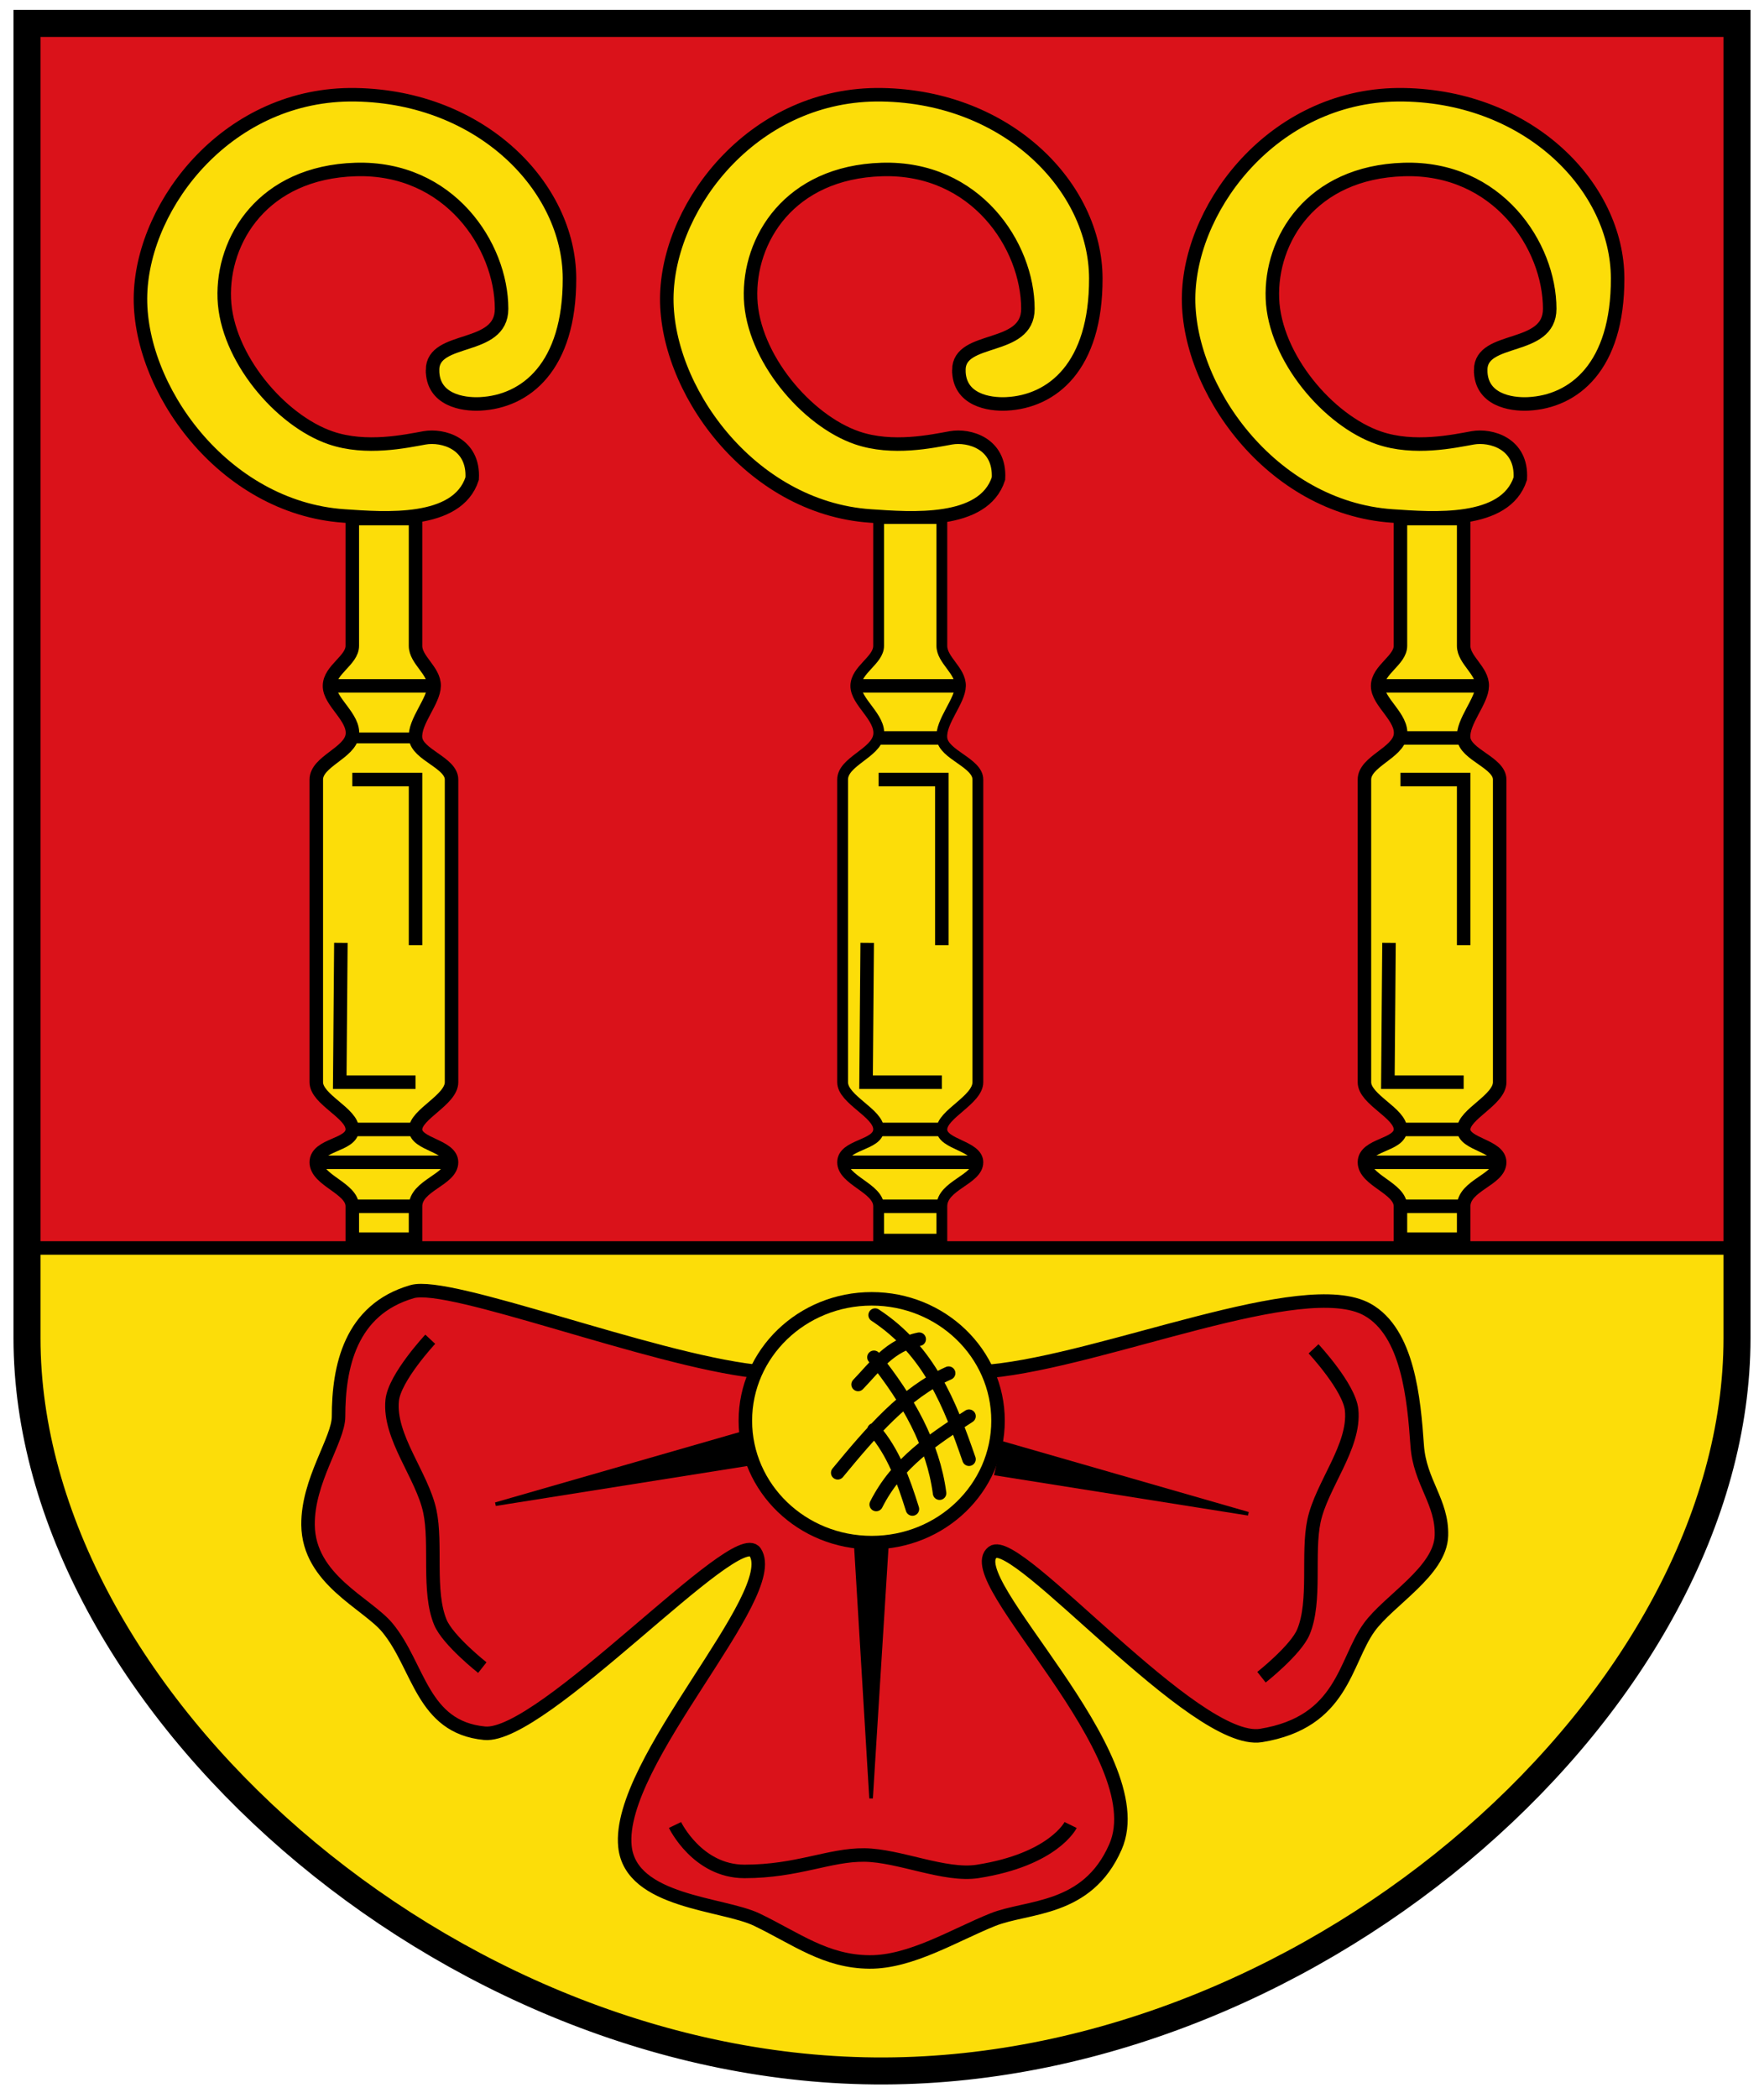 <!-- Created with Inkscape (http://www.inkscape.org/) -->
<svg xmlns:rdf="http://www.w3.org/1999/02/22-rdf-syntax-ns#" xmlns="http://www.w3.org/2000/svg" xml:space="preserve" height="466" width="392" version="1.0" xmlns:cc="http://creativecommons.org/ns#" xmlns:xlink="http://www.w3.org/1999/xlink" viewBox="-37 -198.5 391.041 466.808" xmlns:dc="http://purl.org/dc/elements/1.1/"><defs>
		</defs>
<path d="m-32.378,79.045,380.46,0c0.02,123.9-100.31,179.26-194.86,182.46-106.1-5.37-183.94-72.93-185.6-182.46z" fill="#fcdd09"/><rect style="enable-background:accumulate;" fill-rule="evenodd" height="272.47" width="380.66" y="-193.29" x="-31.809" fill="#da121a"/><path d="m-31.809-193.29,380.66,0,0,292.51c0,80.139-92.904,162.71-189.81,163.08-97.33,0.375-190.85-82.945-190.85-163.08z" stroke="#000" stroke-dasharray="none" stroke-miterlimit="3.864" stroke-width="6.01" fill="none"/><path stroke-linejoin="miter" d="M130.24,106.61c-23.35-2.67-67.979-20.115-76.308-17.712-13.801,3.981-16.39,16.772-16.389,27.792,0,5.137-6.893,14.24-6.79,24.106,0.13,12.188,13.125,17.391,17.672,22.889,7.09,8.573,7.666,22.144,21.632,23.469,12.841,1.219,56.109-46.607,60.228-40.282,6.148,9.441-30.914,46.629-28.987,65.477,1.274,12.455,21.794,12.631,29.384,16.296,8.782,4.24,15.285,9.33,25.037,9.403,9.226,0.069,18.883-5.963,27.444-9.403,7.78-3.126,21.043-1.824,27.333-16.212,8.959-20.495-35.116-59.706-27.327-65.561,5.377-4.042,45.008,43.175,59.724,40.786,18.273-2.966,18.551-16.39,24.07-24.045,4.383-6.079,15.858-12.482,16.094-20.426,0.224-7.52-4.825-11.87-5.395-20.028-0.724-10.348-2.031-25.197-11.086-30.259-14.177-7.926-58.482,11.267-84.043,13.709-15.616,1.492-36.706,1.785-52.291,0z" fill-rule="evenodd" stroke="#000" stroke-linecap="butt" stroke-miterlimit="4" stroke-dasharray="none" stroke-width="3.005" fill="#da121a"/><path stroke-linejoin="miter" style="enable-background:accumulate;" d="m184.35,117.62c0.003,14.978-12.588,27.122-28.123,27.122s-28.127-12.144-28.123-27.122c-0.003-14.978,12.588-27.122,28.123-27.122s28.127,12.144,28.123,27.122z" fill-rule="evenodd" stroke-dashoffset="0" stroke="#000" stroke-linecap="round" stroke-miterlimit="4" stroke-dasharray="none" stroke-width="3.005" fill="#fcdd09"/><path stroke-linejoin="miter" d="m177.89,116.61c-7.955,5.176-15.947,10.307-20.66,19.652m16.125-29.226c-9.753,4.345-17.264,13.174-24.691,22.171m18.14-29.73c-6.573,1.322-9.727,6.062-13.605,10.078m3.527,10.078c4.34,4.988,6.565,11.245,8.566,17.636m-8.566-33.761c7.601,9.448,13.171,19.364,14.613,30.234m-14.35-39.625c12.122,7.961,16.694,19.919,20.899,32.071" stroke="#000" stroke-linecap="round" stroke-miterlimit="4" stroke-dasharray="none" stroke-width="3.005" fill="none"/><g transform="matrix(0.8,0,0,0.8,-5.154,-40.027)"><path stroke-linejoin="miter" d="m165.2,200.67-68.144,19.597,70.148-11.135-2.004-8.462z" fill-rule="evenodd" stroke="#000" stroke-linecap="butt" stroke-width="1px" fill="#000"/></g><g transform="matrix(-0.8,0,0,0.8,317.7,-37.893)"><path stroke-linejoin="miter" d="m165.2,200.67-68.144,19.597,70.148-11.135-2.004-8.462z" fill-rule="evenodd" stroke="#000" stroke-linecap="butt" stroke-width="1px" fill="#000"/></g><path stroke-linejoin="miter" d="m152.67,145.02,3.419,56.622,3.537-56.711-6.957,0.089z" fill-rule="evenodd" stroke="#000" stroke-linecap="butt" stroke-width="0.8px" fill="#000"/><path stroke-linejoin="miter" d="m58.467-116.19c-0.021,6.673,6.685,7.748,10.582,7.558,10.176-0.495,19.967-8.252,19.904-27.966-0.065-20.237-19.531-40.342-47.618-40.816-28.123-0.474-47.181,24.035-47.87,44.343-0.7,20.632,18.319,47.558,45.351,49.382,8.988,0.606,25.155,1.927,28.47-8.314,0.454-7.848-6.577-9.782-10.582-9.07-4.108,0.73-13.028,2.713-20.912,0-11.266-3.877-23.189-17.959-23.683-30.99-0.494-13.037,8.573-28.098,29.226-28.722,20.905-0.632,32.495,16.983,32.501,30.99,0.005,9.464-15.343,5.903-15.369,13.605z" fill-rule="evenodd" stroke="#000" stroke-linecap="butt" stroke-miterlimit="4" stroke-dasharray="none" stroke-width="3.005" fill="#fcdd09"/><path stroke-linejoin="miter" d="m40.606-83.121,14.074,0,0,28.327c0,3.178,4.191,5.494,4.138,8.908-0.052,3.414-4.449,7.942-4.138,11.58,0.322,3.765,8.017,5.485,8.017,9.264v67.342c0,3.931-8.017,7.134-8.017,10.511s8.017,3.582,8.017,7.304c0,3.901-8.017,5.125-8.017,9.799v7.304h-14.074v-7.304c0-4.082-8.017-5.75-8.017-9.799s7.96-3.68,8.017-7.304c0.057-3.624-8.017-6.639-8.017-10.511v-67.342c0-4.012,7.479-5.894,8.017-9.87,0.537-3.97-5.1-7.357-5.078-10.974,0.022-3.617,5.078-5.679,5.078-8.908v-28.327z" fill-rule="evenodd" stroke="#000" stroke-linecap="butt" stroke-miterlimit="4" stroke-dasharray="none" stroke-width="3.005" fill="#fcdd09"/><path stroke-linejoin="miter" d="m40.606-34.307,14.074,0" stroke="#000" stroke-linecap="butt" stroke-miterlimit="4" stroke-dasharray="none" stroke-width="2.4" fill="none"/><path stroke-linejoin="miter" d="m175.63-116.19c-0.021,6.673,6.685,7.748,10.582,7.558,10.176-0.495,19.967-8.252,19.904-27.966-0.065-20.237-19.531-40.342-47.618-40.816-28.123-0.474-47.181,24.035-47.87,44.343-0.7,20.632,18.319,47.558,45.351,49.382,8.988,0.606,25.155,1.927,28.47-8.314,0.454-7.848-6.577-9.782-10.582-9.07-4.108,0.73-13.028,2.713-20.912,0-11.266-3.877-23.189-17.959-23.683-30.99-0.494-13.037,8.573-28.098,29.226-28.722,20.905-0.632,32.495,16.983,32.501,30.99,0.005,9.464-15.343,5.903-15.369,13.605z" fill-rule="evenodd" stroke="#000" stroke-linecap="butt" stroke-miterlimit="4" stroke-dasharray="none" stroke-width="3.005" fill="#fcdd09"/><path stroke-linejoin="miter" d="m157.77-83.121,14.074,0,0,28.327c0,3.178,4.191,5.494,4.138,8.908-0.052,3.414-4.449,7.942-4.138,11.58,0.322,3.765,8.017,5.485,8.017,9.264v67.342c0,3.931-8.017,7.134-8.017,10.511s8.017,3.582,8.017,7.304c0,3.901-8.017,5.125-8.017,9.799v7.304h-14.074v-7.304c0-4.082-8.017-5.75-8.017-9.799s7.96-3.68,8.017-7.304-8.017-6.639-8.017-10.511v-67.342c0-4.012,7.479-5.894,8.017-9.87,0.537-3.97-5.1-7.357-5.078-10.974,0.022-3.617,5.078-5.679,5.078-8.908v-28.327z" fill-rule="evenodd" stroke="#000" stroke-linecap="butt" stroke-miterlimit="4" stroke-dasharray="none" stroke-width="2.404" fill="#fcdd09"/><path stroke-linejoin="miter" d="m291.79-116.19c-0.021,6.673,6.685,7.748,10.582,7.558,10.176-0.495,19.967-8.252,19.904-27.966-0.065-20.237-19.531-40.342-47.618-40.816-28.123-0.474-47.181,24.035-47.87,44.343-0.7,20.632,18.319,47.558,45.351,49.382,8.988,0.606,25.155,1.927,28.47-8.314,0.454-7.848-6.577-9.782-10.582-9.07-4.108,0.73-13.028,2.713-20.912,0-11.266-3.877-23.189-17.959-23.683-30.99-0.494-13.037,8.573-28.098,29.226-28.722,20.905-0.632,32.495,16.983,32.501,30.99,0.005,9.464-15.343,5.903-15.369,13.605z" fill-rule="evenodd" stroke="#000" stroke-linecap="butt" stroke-miterlimit="4" stroke-dasharray="none" stroke-width="3.005" fill="#fcdd09"/><path stroke-linejoin="miter" d="m273.93-83.121,14.074,0,0,28.327c0,3.178,4.191,5.494,4.138,8.908-0.052,3.414-4.449,7.942-4.138,11.58,0.322,3.765,8.017,5.485,8.017,9.264v67.342c0,3.931-8.017,7.134-8.017,10.511s8.017,3.582,8.017,7.304c0,3.901-8.017,5.125-8.017,9.799v7.304h-14.074v-7.304c0-4.082-8.017-5.75-8.017-9.799s7.96-3.68,8.017-7.304c0.057-3.624-8.017-6.639-8.017-10.511v-67.342c0-4.012,7.479-5.894,8.017-9.87,0.537-3.97-5.1-7.357-5.078-10.974,0.022-3.617,5.078-5.679,5.078-8.908v-28.327z" fill-rule="evenodd" stroke="#000" stroke-linecap="butt" stroke-miterlimit="4" stroke-dasharray="none" stroke-width="3.005" fill="#fcdd09"/><path stroke-linejoin="miter" d="m273.93,69.913,14.074,0m-22.091-9.799,30.108,0m-22.091-7.304,14.074,0m-16.62-41.512-0.252,31.001,16.872,0m-14.074-67.342,14.074,0,0,36.845m-14.074-46.109,14.074,0m-19.14-11.58,22.927,0m-134.02,115.8,14.074,0m-22.091-9.799,30.108,0m-22.091-7.304,14.074,0m-16.62-41.512-0.252,31.001,16.872,0m-14.074-67.342,14.074,0,0,36.845m-14.074-46.109,14.074,0m-19.14-11.58,22.927,0m-135.02,115.8h14.074m-22.091-9.799,30.108,0m-22.091-7.304,14.074,0m-16.62-41.512-0.252,31.001,16.872,0m-14.074-67.342h14.074v36.845m-19.14-57.689,22.927,0m53.973,253.46s4.966,10.33,15.462,10.33c11.801,0,18.885-3.734,26.68-3.652,7.795,0.082,17.919,4.8,25.239,3.652,16.914-2.653,20.688-10.33,20.688-10.33m54.077-105.95s7.971,8.551,8.475,13.605c0.812,8.142-6.683,16.687-8.383,24.691-1.539,7.247,0.502,17.852-2.347,24.691-1.686,4.047-9.335,10.078-9.335,10.078m-185.04-75.2s-7.971,8.551-8.475,13.605c-0.812,8.142,6.683,16.687,8.383,24.691,1.539,7.247-0.502,17.852,2.347,24.691,1.686,4.047,9.335,10.078,9.335,10.078" stroke="#000" stroke-linecap="butt" stroke-miterlimit="4" stroke-dasharray="none" stroke-width="3.005" fill="none"/><path stroke-linejoin="miter" d="m-31.809,79.178,380.66,0" stroke="#000" stroke-linecap="butt" stroke-miterlimit="4" stroke-dasharray="none" stroke-width="3.005" fill="none"/></svg>
